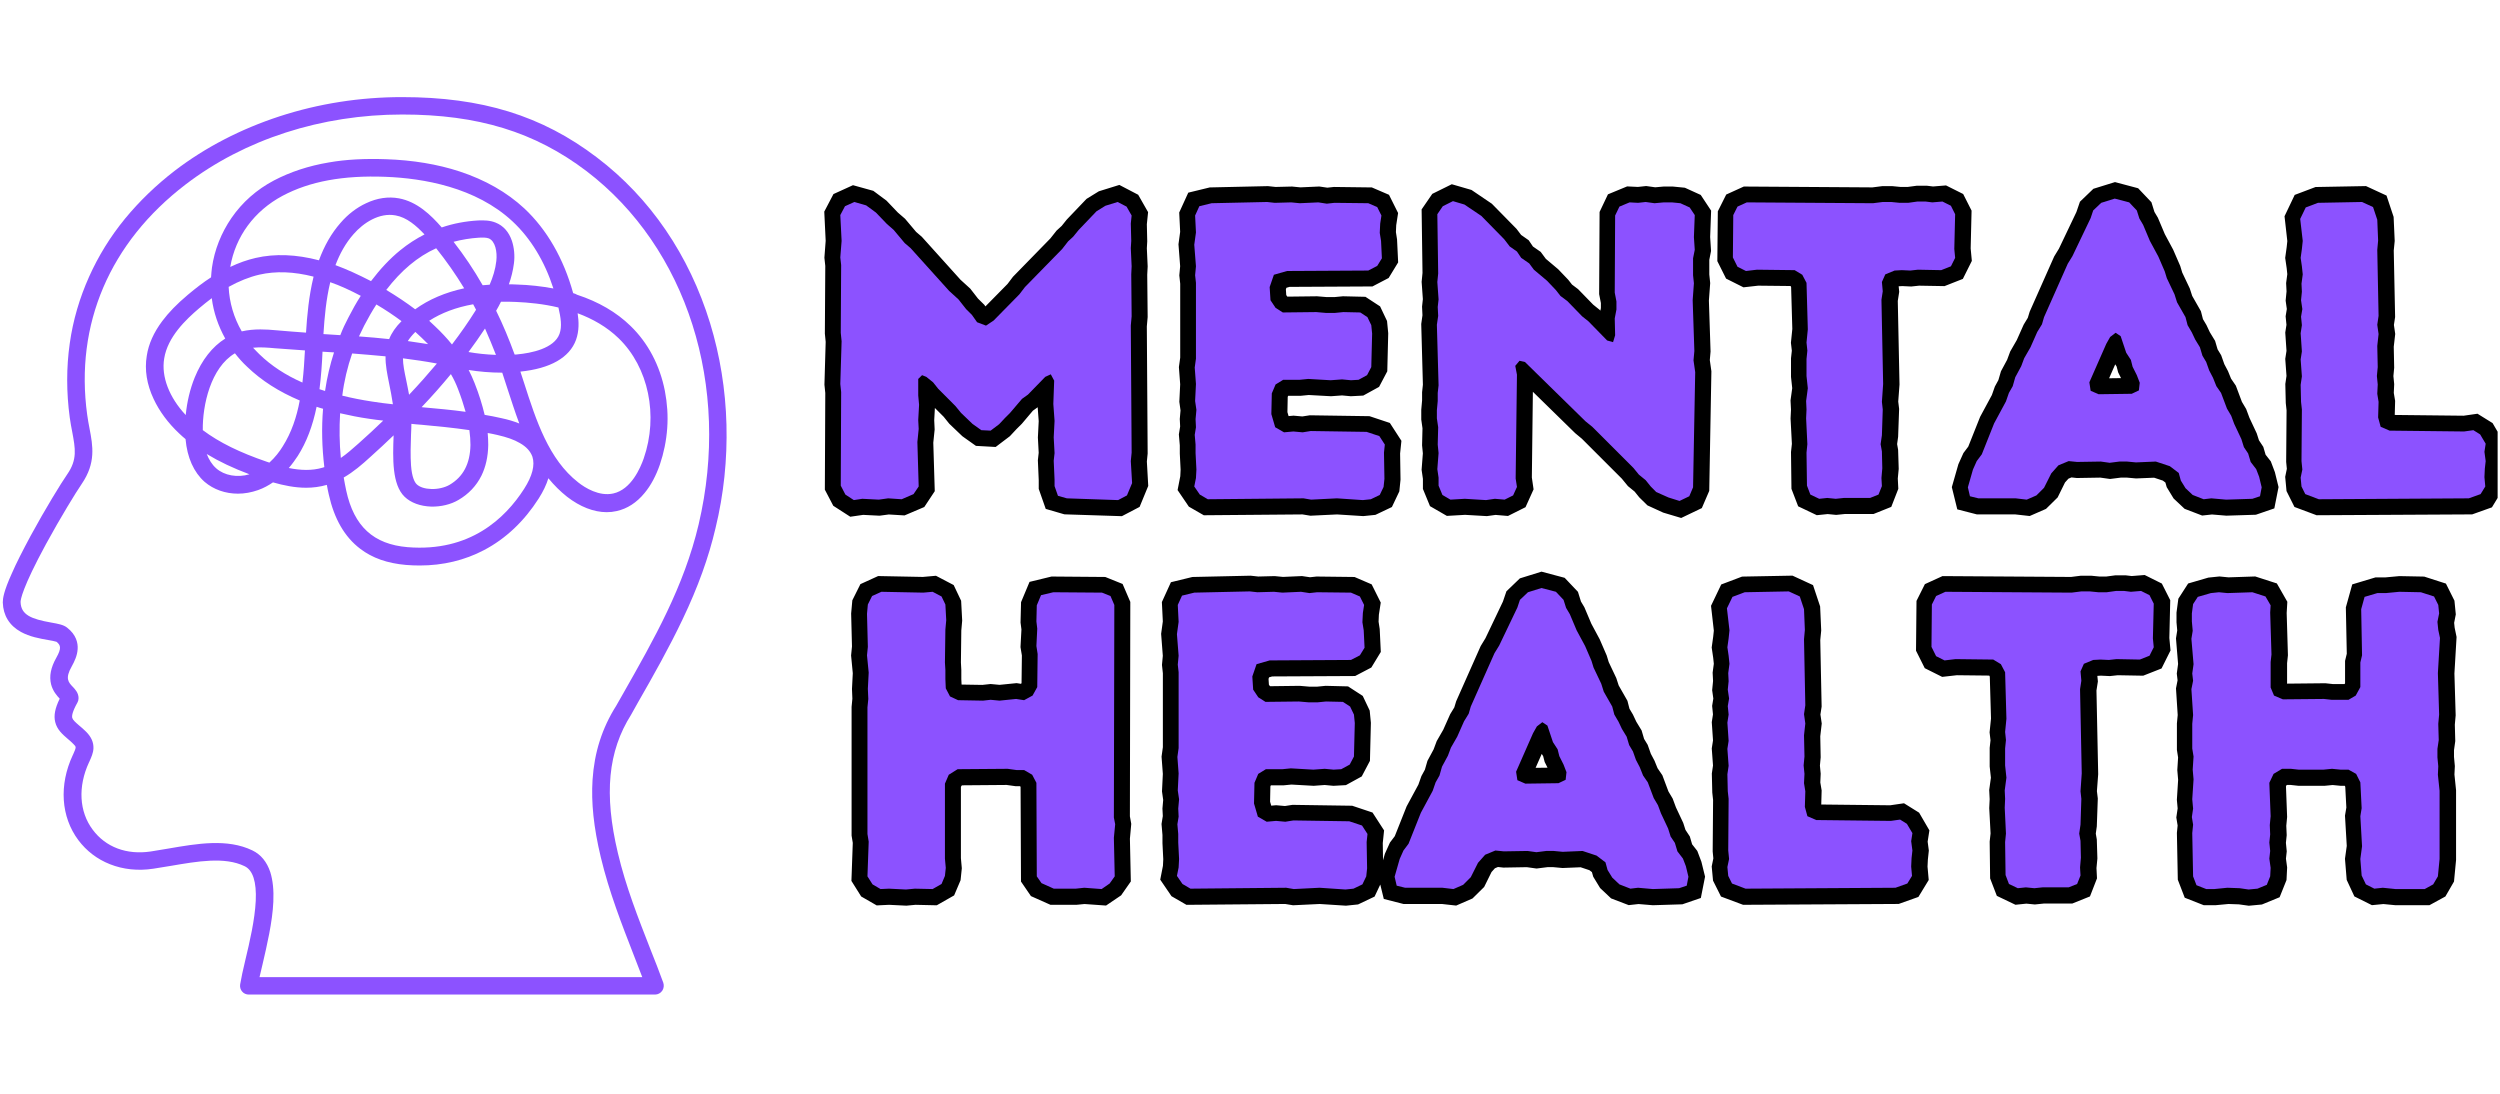 <svg xmlns="http://www.w3.org/2000/svg" xmlns:xlink="http://www.w3.org/1999/xlink" width="800" zoomAndPan="magnify" viewBox="0 0 600 262.5" height="350" preserveAspectRatio="xMidYMid meet" version="1.0"><defs><g/><clipPath id="ac1b6f2018"><path d="M 0.57 23.305 L 175 23.305 L 175 238.895 L 0.57 238.895 Z M 0.57 23.305 " clip-rule="nonzero"/></clipPath><clipPath id="b398298fd6"><path d="M 158 4 L 599.43 4 L 599.43 164 L 158 164 Z M 158 4 " clip-rule="nonzero"/></clipPath><clipPath id="e8ebe97b47"><path d="M 164 98 L 599.43 98 L 599.43 257 L 164 257 Z M 164 98 " clip-rule="nonzero"/></clipPath></defs><g clip-path="url(#ac1b6f2018)"><path fill="#8c52ff" d="M 174.352 101.895 C 174.137 93.535 172.801 85.348 170.434 77.594 C 165.434 61.262 156.039 47.477 143.246 37.781 C 130.059 27.742 115.625 23.305 96.496 23.305 C 86.414 23.305 76.504 24.855 67.109 27.914 C 57.762 30.973 49.273 35.367 41.949 40.969 C 37.465 44.418 33.461 48.293 30.012 52.473 C 26.48 56.781 23.594 61.48 21.395 66.391 C 19.113 71.477 17.516 76.859 16.742 82.418 C 15.922 88.191 15.922 94.137 16.742 100.215 C 16.914 101.465 17.129 102.625 17.344 103.703 C 18.078 107.668 18.594 110.297 16.137 113.828 C 14.672 115.941 10.883 122.102 7.348 128.609 C 5.453 132.141 3.902 135.156 2.824 137.656 C 0.887 141.922 0.672 143.645 0.672 144.551 C 0.672 144.551 0.672 144.594 0.672 144.594 C 0.758 147.695 2.266 150.152 5.023 151.66 C 7.133 152.824 9.547 153.254 11.527 153.598 C 12.262 153.727 13.207 153.898 13.555 154.027 C 14.586 154.848 14.801 155.578 13.512 157.863 C 12.176 160.234 11.785 162.301 12.262 164.242 C 12.691 165.879 13.641 166.953 14.328 167.688 C 13.207 169.973 12.863 171.738 13.25 173.289 C 13.684 175.098 14.977 176.219 16.223 177.297 C 16.699 177.684 17.172 178.113 17.645 178.59 C 18.336 179.277 18.336 179.277 17.559 181.043 L 17.473 181.215 C 14.113 188.414 14.629 196.039 18.809 201.641 C 20.75 204.227 23.332 206.207 26.395 207.414 C 29.539 208.664 33.113 209.051 36.777 208.492 C 38.199 208.273 39.621 208.016 41.043 207.801 C 47.375 206.723 53.926 205.562 58.707 207.887 C 60.691 208.836 61.594 211.637 61.379 216.203 C 61.164 220.727 59.914 226.113 58.879 230.422 C 58.32 232.75 57.891 234.73 57.633 236.281 C 57.543 236.883 57.719 237.531 58.105 237.961 C 58.492 238.438 59.098 238.695 59.699 238.695 L 157.203 238.695 C 157.895 238.695 158.539 238.352 158.93 237.789 C 159.316 237.23 159.402 236.496 159.188 235.852 C 158.238 233.223 157.203 230.594 156.086 227.793 C 153.195 220.383 150.18 212.758 148.285 204.699 C 144.926 190.566 145.914 180.312 151.473 171.523 C 151.473 171.48 151.516 171.48 151.516 171.438 C 152.035 170.488 152.594 169.539 153.109 168.594 C 156.816 162.129 160.609 155.406 163.84 148.602 C 167.504 140.93 170.086 133.777 171.723 126.754 C 173.707 118.613 174.566 110.254 174.352 101.895 Z M 167.676 125.852 C 164.141 140.801 157.031 153.297 149.492 166.566 C 148.977 167.516 148.414 168.418 147.898 169.367 C 144.492 174.754 142.641 180.57 142.211 187.164 C 141.867 192.633 142.469 198.539 144.191 205.734 C 146.176 214.047 149.234 221.848 152.164 229.387 C 152.852 231.152 153.5 232.836 154.145 234.516 L 62.285 234.516 C 62.5 233.566 62.758 232.531 63.016 231.414 C 64.051 226.934 65.387 221.332 65.602 216.418 C 65.73 213.574 65.473 211.25 64.871 209.309 C 64.051 206.852 62.629 205.086 60.562 204.094 C 54.57 201.207 47.332 202.457 40.352 203.664 C 38.887 203.922 37.551 204.141 36.172 204.355 C 30.398 205.215 25.359 203.32 22.258 199.141 C 18.98 194.789 18.68 188.758 21.352 182.984 L 21.438 182.812 C 21.91 181.734 22.387 180.742 22.43 179.578 C 22.473 178.156 21.91 176.863 20.664 175.617 C 20.059 175.012 19.5 174.539 18.98 174.105 C 18.035 173.289 17.473 172.773 17.344 172.297 C 17.215 171.824 17.344 170.832 18.594 168.594 C 18.766 168.289 18.852 167.945 18.852 167.559 C 18.852 166.309 18.078 165.488 17.473 164.844 C 16.398 163.723 15.578 162.82 17.215 159.934 C 17.863 158.77 18.551 157.348 18.637 155.754 C 18.723 154.375 18.336 152.348 16.094 150.625 C 15.234 149.938 13.984 149.719 12.305 149.418 C 7.477 148.559 5.023 147.566 4.938 144.465 C 4.938 143.945 5.324 141.102 11.055 130.547 C 14.543 124.168 18.207 118.18 19.629 116.113 C 23.031 111.113 22.301 107.062 21.48 102.801 C 21.266 101.766 21.094 100.688 20.922 99.523 C 17.949 77.809 26.352 58.203 44.531 44.285 C 58.707 33.43 77.148 27.484 96.539 27.484 C 114.723 27.484 128.336 31.664 140.746 41.055 C 164.875 59.453 175.473 92.715 167.676 125.852 Z M 167.676 125.852 " fill-opacity="1" fill-rule="nonzero"/></g><path fill="#8c52ff" d="M 137.559 70.355 C 135.273 62.082 131.266 55.102 125.836 50.02 C 121.656 46.141 116.445 43.168 110.281 41.141 C 105.027 39.418 99.082 38.426 92.617 38.211 C 87.664 38.039 83.051 38.254 78.914 38.988 C 74.047 39.805 69.652 41.27 65.773 43.297 C 61.594 45.492 58.148 48.551 55.562 52.301 C 53.105 55.879 51.469 59.969 50.867 64.234 C 50.781 65.012 50.695 65.789 50.652 66.562 C 48.84 67.727 46.988 69.148 45.094 70.742 C 42.422 72.984 40.48 75.008 38.93 77.074 C 36.906 79.789 35.656 82.547 35.227 85.391 C 34.664 88.754 35.227 92.242 36.863 95.734 C 38.242 98.707 40.395 101.594 43.023 104.047 C 43.5 104.523 44.016 104.953 44.531 105.383 C 44.922 109.82 46.516 113.355 49.102 115.641 C 51.254 117.492 54.098 118.48 57.113 118.48 C 58.707 118.48 60.344 118.18 61.941 117.621 C 63.273 117.148 64.438 116.5 65.516 115.77 C 68.059 116.5 70.773 117.059 73.488 117.059 C 75.125 117.059 76.805 116.844 78.441 116.371 C 78.57 117.148 78.742 117.922 78.914 118.699 C 80.207 124.516 82.707 128.867 86.457 131.711 C 89.387 133.949 93.004 135.199 97.441 135.586 C 98.562 135.676 99.641 135.719 100.719 135.719 C 106.32 135.719 111.531 134.469 116.188 132.012 C 121.355 129.297 125.793 125.117 129.285 119.645 C 130.359 117.965 131.137 116.328 131.609 114.777 C 132.988 116.457 134.453 117.922 136.09 119.215 C 139.195 121.629 142.512 122.922 145.613 122.922 C 146.434 122.922 147.207 122.836 147.984 122.66 C 150.527 122.102 152.809 120.637 154.707 118.309 C 156.215 116.5 157.461 114.129 158.367 111.504 C 159.316 108.703 159.918 105.773 160.133 102.754 C 160.352 99.738 160.133 96.766 159.574 93.836 C 158.367 87.676 155.523 82.289 151.344 78.238 C 147.941 74.922 143.633 72.422 138.504 70.742 C 138.246 70.57 137.902 70.441 137.559 70.355 Z M 134.281 80.137 C 132.988 83.668 127.43 84.746 124.199 85.047 C 123.984 85.09 123.727 85.09 123.512 85.09 C 122.176 81.43 120.711 77.895 119.074 74.578 C 119.461 73.887 119.891 73.156 120.234 72.422 C 121.398 72.379 122.562 72.422 123.812 72.465 C 126.871 72.594 130.449 72.941 134.023 73.801 C 134.582 76.215 134.93 78.324 134.281 80.137 Z M 86.586 71 C 85.551 72.594 84.559 74.363 83.613 76.215 C 82.879 77.594 82.234 78.973 81.672 80.438 C 80.555 80.352 79.434 80.309 78.312 80.223 C 78.098 80.223 77.84 80.18 77.625 80.18 C 77.883 76.086 78.27 71.82 79.262 67.727 C 81.629 68.543 84.043 69.664 86.586 71 Z M 80.512 63.633 C 81.543 60.918 82.922 58.375 84.863 56.18 C 87.188 53.508 91.023 50.965 94.945 51.699 C 97.617 52.172 99.898 54.152 101.883 56.266 C 99.855 57.301 97.918 58.547 96.062 60.059 C 93.566 62.082 91.238 64.582 89.043 67.469 C 86.023 65.918 83.223 64.625 80.512 63.633 Z M 84.516 84.832 C 87.188 85.047 89.859 85.262 92.531 85.52 C 92.488 87.633 92.918 89.699 93.395 92.07 C 93.695 93.578 94.039 95.215 94.297 97.023 C 92.617 96.852 90.98 96.637 89.344 96.379 C 86.801 95.992 84.387 95.516 82.148 94.957 C 82.578 91.469 83.398 88.062 84.516 84.832 Z M 93.395 81.383 C 90.98 81.125 88.566 80.91 86.152 80.738 C 86.543 79.875 86.973 79.016 87.402 78.152 C 88.352 76.344 89.301 74.664 90.332 73.07 C 92.531 74.363 94.512 75.699 96.367 77.074 C 94.988 78.453 93.996 79.875 93.395 81.383 Z M 92.703 69.578 C 96.281 64.926 100.199 61.609 104.68 59.582 C 107.094 62.598 109.336 65.789 111.402 69.191 C 106.836 70.184 102.914 71.863 99.641 74.23 C 97.527 72.637 95.203 71.086 92.703 69.578 Z M 108.473 82.676 C 107.266 81.168 105.887 79.703 104.379 78.281 C 103.949 77.852 103.477 77.422 103 76.988 C 105.93 75.094 109.465 73.758 113.559 73.027 C 113.773 73.457 114.031 73.887 114.246 74.32 C 114.203 74.363 114.203 74.406 114.16 74.492 C 112.438 77.25 110.543 79.961 108.473 82.676 Z M 111.746 98.836 C 108.301 98.359 104.898 98.059 101.535 97.758 C 101.406 97.758 101.32 97.715 101.191 97.715 C 103.734 95.043 106.059 92.414 108.215 89.785 C 108.902 90.949 109.465 92.156 109.938 93.406 C 110.672 95.301 111.273 97.156 111.746 98.836 Z M 116.402 78.844 C 117.305 80.91 118.211 83.023 119.031 85.176 C 116.66 85.09 114.375 84.832 112.438 84.488 C 113.816 82.633 115.152 80.738 116.402 78.844 Z M 117.52 68.328 C 116.961 68.371 116.402 68.414 115.84 68.457 C 113.73 64.754 111.402 61.305 108.859 58.031 C 110.801 57.516 112.867 57.172 114.98 57.039 C 115.969 56.996 116.703 56.996 117.305 57.215 C 118.855 57.859 119.375 60.402 119.117 62.641 C 118.898 64.625 118.297 66.52 117.52 68.328 Z M 102.742 82.59 C 101.105 82.332 99.469 82.074 97.875 81.859 C 98.305 81.168 98.906 80.438 99.684 79.66 C 100.762 80.652 101.793 81.602 102.742 82.59 Z M 104.855 87.246 C 102.785 89.699 100.59 92.199 98.176 94.742 C 97.961 93.492 97.703 92.328 97.484 91.207 C 97.055 89.184 96.711 87.504 96.711 85.996 C 99.383 86.34 102.098 86.727 104.855 87.246 Z M 98.648 104.266 C 98.691 103.359 98.734 102.496 98.734 101.723 C 99.512 101.809 100.328 101.895 101.105 101.938 C 104.898 102.281 108.816 102.668 112.652 103.23 C 112.824 104.48 112.91 105.688 112.91 106.805 C 112.824 111.285 111.188 114.434 107.871 116.371 C 106.75 117.016 105.113 117.406 103.562 117.363 C 102.012 117.32 100.719 116.93 99.984 116.199 C 99.512 115.727 98.863 114.562 98.648 111.719 C 98.477 109.434 98.562 106.676 98.648 104.266 Z M 112.48 88.797 C 114.895 89.184 117.652 89.441 120.539 89.441 C 120.969 90.691 121.398 92.027 121.785 93.277 C 122.691 96.035 123.598 98.879 124.629 101.637 C 123.34 101.117 121.918 100.688 120.277 100.344 C 118.941 100.043 117.652 99.781 116.316 99.566 C 115.754 97.199 114.98 94.656 113.902 91.941 C 113.473 90.82 112.996 89.828 112.48 88.797 Z M 67.801 47 C 74.348 43.512 82.406 42.047 92.488 42.434 C 101.578 42.777 114.203 44.934 122.992 53.121 C 127.344 57.172 130.707 62.684 132.816 69.234 C 130.059 68.719 127.086 68.371 123.984 68.285 C 123.34 68.242 122.734 68.242 122.133 68.242 C 122.691 66.648 123.121 64.969 123.34 63.246 C 123.598 61.348 123.383 59.41 122.863 57.816 C 122.133 55.66 120.797 54.152 118.941 53.422 C 117.566 52.863 116.145 52.863 114.809 52.906 C 111.746 53.078 108.773 53.637 106.016 54.586 C 103.391 51.57 100.113 48.422 95.762 47.605 C 93.219 47.129 90.508 47.52 87.879 48.77 C 85.637 49.801 83.484 51.441 81.715 53.508 C 79.52 56.008 77.84 58.98 76.547 62.469 C 71.117 61.047 65.988 60.832 61.336 61.91 C 59.312 62.383 57.328 63.074 55.262 64.062 C 56.512 56.738 61.035 50.621 67.801 47 Z M 62.242 65.918 C 66.207 65.012 70.516 65.184 75.254 66.391 C 75.254 66.477 75.211 66.52 75.211 66.605 C 74.133 71.043 73.703 75.699 73.445 79.832 C 71.117 79.66 68.746 79.488 66.379 79.273 C 65.086 79.145 63.793 79.059 62.5 79.059 C 60.992 79.059 59.527 79.188 58.02 79.531 C 56.121 76.258 55.047 72.594 54.875 68.848 C 57.371 67.469 59.828 66.477 62.242 65.918 Z M 73.184 84.098 C 73.055 86.684 72.883 89.27 72.582 91.812 C 68.488 90.004 65.086 87.762 62.285 85.047 C 61.723 84.531 61.25 83.969 60.734 83.453 C 62.414 83.281 64.18 83.41 65.988 83.582 C 68.402 83.754 70.816 83.926 73.184 84.098 Z M 46.73 90.605 C 45.609 93.363 44.879 96.465 44.574 99.609 C 40.613 95.387 38.672 90.391 39.406 86.039 C 40.223 80.867 44.617 76.688 47.809 73.973 C 48.84 73.113 49.832 72.293 50.824 71.562 C 51.254 74.965 52.375 78.238 54.055 81.254 C 50.953 83.195 48.453 86.383 46.73 90.605 Z M 51.898 112.406 C 50.824 111.461 50.133 110.254 49.617 108.961 C 52.59 110.77 55.949 112.363 59.871 113.828 C 56.984 114.691 53.84 114.129 51.898 112.406 Z M 64.652 111.027 C 64.438 110.941 64.223 110.898 64.008 110.812 C 57.586 108.617 52.633 106.203 48.668 103.23 C 48.582 97.242 50.566 88.234 56.383 84.789 C 57.285 85.953 58.234 87.027 59.355 88.062 C 62.758 91.336 66.938 94.008 71.938 96.121 C 71.203 100.086 69.953 103.832 67.844 107.152 C 67.109 108.355 66.031 109.777 64.652 111.027 Z M 77.449 112.234 C 74.867 113.012 72.066 112.883 69.309 112.32 C 70.168 111.328 70.859 110.34 71.461 109.434 C 73.574 106.117 75.039 102.238 75.984 97.629 C 76.504 97.801 77.02 97.973 77.535 98.102 C 77.148 102.711 77.277 107.41 77.84 112.105 C 77.711 112.148 77.578 112.191 77.449 112.234 Z M 78.012 93.836 C 77.578 93.707 77.105 93.535 76.676 93.406 C 77.062 90.391 77.277 87.375 77.406 84.402 C 77.625 84.402 77.84 84.445 78.055 84.445 C 78.742 84.488 79.477 84.531 80.164 84.574 C 79.219 87.504 78.484 90.605 78.012 93.836 Z M 81.629 99.18 C 83.871 99.695 86.199 100.172 88.652 100.516 C 89.73 100.688 90.852 100.816 91.973 100.945 C 90.117 102.754 88.137 104.566 86.066 106.418 C 84.645 107.668 83.266 108.918 81.801 109.906 C 81.457 106.332 81.414 102.711 81.629 99.18 Z M 125.793 117.32 C 121.27 124.387 112.781 132.527 97.832 131.32 C 89.645 130.633 84.949 126.324 83.094 117.75 C 82.879 116.715 82.664 115.641 82.492 114.605 C 84.82 113.27 86.887 111.504 88.953 109.605 C 90.895 107.883 92.703 106.16 94.469 104.48 C 94.254 110.082 94.082 116.285 97.098 119.215 C 98.605 120.68 100.891 121.5 103.52 121.586 C 105.844 121.629 108.215 121.066 110.023 119.992 C 112.48 118.57 114.332 116.586 115.539 114.172 C 116.574 112.062 117.133 109.605 117.176 106.805 C 117.176 105.859 117.133 104.91 117.047 103.918 C 117.824 104.047 118.598 104.219 119.375 104.395 C 121.613 104.91 123.383 105.512 124.762 106.332 C 126.355 107.238 127.301 108.312 127.777 109.605 C 128.422 111.633 127.777 114.219 125.793 117.32 Z M 148.5 81.211 C 155.652 88.148 158.066 99.738 154.488 110.039 C 153.715 112.234 151.516 117.492 147.164 118.438 C 143.805 119.172 140.445 117.105 138.762 115.77 C 131.695 110.254 128.68 100.945 125.793 91.941 C 125.492 91.035 125.191 90.09 124.891 89.184 C 132.086 88.449 136.695 85.824 138.246 81.559 C 139.023 79.402 138.934 77.164 138.633 75.18 C 142.211 76.516 145.613 78.41 148.5 81.211 Z M 148.5 81.211 " fill-opacity="1" fill-rule="nonzero"/><g clip-path="url(#b398298fd6)"><path stroke-linecap="butt" transform="matrix(0.806, 0, 0, 0.806, 194.36, 37.532)" fill="none" stroke-linejoin="miter" d="M 13.119 102.368 L 10.593 100.739 L 9.206 98.087 L 9.332 70.223 L 9.085 67.819 L 9.454 55.072 L 9.206 52.546 L 9.332 32.377 L 9.085 30.098 L 9.454 25.201 L 9.085 17.502 L 10.472 14.855 L 13.24 13.594 L 16.784 14.578 L 19.679 16.731 L 22.942 20.149 L 24.973 21.904 L 28.27 25.817 L 30.025 27.325 L 41.511 40.076 L 44.28 42.597 L 46.529 45.492 L 48.313 47.247 L 49.826 49.404 L 52.473 50.423 L 54.752 48.91 L 62.451 41.089 L 64.08 38.937 L 75.169 27.572 L 76.953 25.322 L 78.461 23.941 L 80.095 21.904 L 85.389 16.363 L 88.036 14.734 L 91.702 13.594 L 94.349 14.976 L 95.861 17.628 L 95.614 20.028 L 95.735 25.201 L 95.614 27.325 L 95.861 32.745 L 95.735 35.145 L 95.861 47.649 L 95.614 50.423 L 95.861 88.264 L 95.614 90.761 L 95.983 97.321 L 94.475 100.981 L 91.828 102.368 L 76.55 101.878 L 73.903 101.108 L 72.89 98.213 L 72.89 96.332 L 72.643 90.635 L 72.89 88.39 L 72.643 83.707 L 72.89 78.781 L 72.516 73.734 L 72.764 66.805 L 71.78 64.924 L 70.117 65.666 L 64.943 70.96 L 63.188 72.221 L 59.649 76.41 L 58.136 77.918 L 56.381 79.799 L 53.86 81.709 L 51.087 81.554 L 48.439 79.673 L 45.021 76.41 L 43.387 74.378 L 38.214 69.205 L 36.706 67.329 L 34.675 65.666 L 33.409 65.171 L 32.304 66.311 L 32.304 71.237 L 32.546 74.01 L 32.304 78.533 L 32.425 81.186 L 32.023 85.093 L 32.425 98.334 L 30.917 100.613 L 27.373 102.121 L 23.339 101.878 L 20.571 102.247 L 15.645 102 Z M 114.523 98.334 L 115.017 95.808 L 115.139 93.287 L 114.896 88.39 L 114.896 85.864 L 114.649 82.97 L 115.017 80.691 L 114.896 78.291 L 115.139 75.518 L 114.77 72.871 L 115.017 67.819 L 114.649 62.893 L 115.017 60.245 L 115.017 37.671 L 114.77 35.393 L 115.017 32.745 L 114.523 26.312 L 115.017 22.675 L 114.77 17.628 L 116.036 14.855 L 119.696 13.963 L 136.205 13.594 L 138.484 13.837 L 143.41 13.715 L 145.936 13.963 L 151.477 13.715 L 154.003 14.084 L 156.282 13.837 L 166.352 13.963 L 168.999 15.102 L 170.26 17.628 L 169.891 20.028 L 169.77 22.801 L 170.139 25.201 L 170.386 30.345 L 168.999 32.624 L 166.352 34.006 L 142.144 34.132 L 138.236 35.271 L 136.971 38.937 L 137.218 42.845 L 138.726 45.123 L 140.884 46.51 L 150.861 46.389 L 153.756 46.631 L 156.403 46.631 L 158.929 46.389 L 163.981 46.51 L 166.105 47.897 L 167.244 50.297 L 167.491 52.823 L 167.244 62.771 L 165.979 65.171 L 163.458 66.558 L 161.179 66.679 L 158.527 66.432 L 155.143 66.679 L 148.457 66.311 L 145.936 66.558 L 141.005 66.558 L 138.726 67.945 L 137.587 70.592 L 137.465 76.778 L 138.605 80.691 L 141.252 82.199 L 144.025 81.952 L 146.799 82.199 L 149.198 81.83 L 165.858 82.078 L 169.644 83.338 L 171.278 85.864 L 171.031 88.264 L 171.152 96.056 L 170.91 98.46 L 169.77 100.86 L 167.118 102.121 L 164.718 102.368 L 157.019 101.878 L 149.32 102.247 L 147.075 101.878 L 118.557 102.121 L 116.157 100.739 Z M 252.139 99.968 L 250.476 98.334 L 248.968 96.458 L 246.966 94.824 L 245.303 92.793 L 233.076 80.57 L 231.073 78.907 L 213.032 61.259 L 211.398 60.89 L 210.138 62.398 L 210.627 65.05 L 210.259 95.934 L 210.627 98.46 L 209.488 100.981 L 206.962 102.247 L 204.068 102 L 201.42 102.368 L 195.108 102 L 190.827 102.247 L 188.427 100.86 L 187.287 98.087 L 187.287 95.687 L 186.919 93.161 L 187.287 88.39 L 187.04 85.864 L 187.166 80.691 L 186.793 78.044 L 186.793 75.639 L 187.04 72.871 L 187.04 70.466 L 187.287 68.187 L 186.793 50.175 L 187.166 47.528 L 187.04 44.876 L 187.287 42.597 L 186.919 37.424 L 187.166 34.903 L 186.919 17.226 L 188.548 14.855 L 191.598 13.347 L 194.987 14.331 L 200.034 17.749 L 206.841 24.678 L 208.475 26.835 L 210.627 28.343 L 211.893 30.219 L 214.293 31.882 L 215.68 33.764 L 219.587 37.056 L 222.239 39.829 L 223.621 41.584 L 225.624 43.092 L 230.06 47.649 L 231.936 49.157 L 237.512 54.825 L 239.267 55.319 L 239.883 53.317 L 239.761 48.265 L 240.28 45.618 L 240.28 43.213 L 239.761 40.566 L 239.883 17.628 L 241.143 14.976 L 244.193 13.715 L 246.719 13.837 L 248.968 13.594 L 251.616 13.963 L 254.384 13.715 L 256.789 13.715 L 259.315 13.963 L 262.083 15.223 L 263.591 17.502 L 263.349 24.062 L 263.591 27.849 L 263.102 30.345 L 263.102 35.393 L 263.349 37.797 L 262.975 42.845 L 263.47 57.967 L 263.223 60.769 L 263.717 64.279 L 263.102 98.582 L 261.962 101.229 L 259.068 102.615 L 255.771 101.631 Z M 297.011 98.087 L 296.89 88.264 L 297.166 85.743 L 296.764 78.044 L 296.89 75.397 L 296.764 72.871 L 297.287 69.084 L 296.89 65.419 L 296.89 60.367 L 297.166 57.841 L 296.89 55.47 L 297.287 51.562 L 296.89 37.671 L 295.624 35.271 L 293.38 33.885 L 282.141 33.764 L 278.873 34.132 L 276.352 32.867 L 274.966 30.098 L 275.087 17.502 L 276.352 14.976 L 279.121 13.715 L 316.691 13.963 L 319.614 13.594 L 322.14 13.594 L 324.632 13.837 L 327.158 13.837 L 329.932 13.468 L 332.332 13.468 L 334.363 13.715 L 337.384 13.468 L 339.91 14.734 L 341.17 17.226 L 340.923 27.572 L 341.17 30.219 L 339.91 32.745 L 337.015 33.885 L 330.087 33.764 L 327.808 34.006 L 325.282 33.885 L 323.124 34.006 L 320.356 35.145 L 319.338 37.424 L 319.614 40.197 L 319.217 42.723 L 319.735 67.819 L 319.338 73.118 L 319.614 75.397 L 319.338 83.091 L 318.969 85.743 L 319.338 87.867 L 319.493 92.914 L 319.217 95.808 L 319.338 98.213 L 318.354 100.739 L 315.828 101.752 L 308.007 101.752 L 305.602 102 L 303.076 101.752 L 300.676 102 L 298.029 100.739 Z M 344.942 98.582 L 346.455 93.287 L 347.594 90.761 L 349.102 88.759 L 352.768 79.552 L 356.307 72.992 L 357.199 70.466 L 358.309 68.434 L 359.08 65.787 L 360.835 62.524 L 361.727 60.119 L 363.604 56.856 L 365.64 52.299 L 367.022 50.02 L 367.671 47.897 L 374.721 32.008 L 376.108 29.73 L 381.528 18.365 L 382.299 16.115 L 384.67 13.837 L 388.733 12.576 L 393.014 13.715 L 395.293 16.115 L 396.03 18.486 L 397.169 20.397 L 399.2 25.201 L 401.697 29.851 L 403.608 34.253 L 404.223 36.285 L 406.502 41.089 L 407.268 43.46 L 409.794 47.897 L 410.41 50.297 L 411.675 52.425 L 412.689 54.578 L 414.075 56.856 L 414.817 59.382 L 415.956 61.259 L 416.849 63.785 L 417.988 65.942 L 419.001 68.434 L 420.388 70.466 L 422.143 75.149 L 423.408 77.273 L 424.301 79.673 L 426.424 84.201 L 427.195 86.601 L 428.456 88.511 L 429.197 91.037 L 430.86 93.161 L 431.719 95.44 L 432.489 98.582 L 431.966 101.229 L 429.721 102 L 421.896 102.247 L 417.464 101.878 L 415.215 102.121 L 411.923 100.86 L 409.794 98.858 L 408.408 96.579 L 407.763 94.3 L 405.115 92.298 L 400.956 90.916 L 395.016 91.159 L 392.364 90.916 L 390.119 90.916 L 387.191 91.285 L 384.544 90.916 L 377.494 91.037 L 374.968 90.761 L 371.953 92.022 L 369.795 94.426 L 367.671 98.737 L 365.393 100.981 L 362.498 102.247 L 359.201 101.878 L 348.118 101.878 L 345.592 101.229 Z M 383.928 70.839 L 393.751 70.713 L 395.908 69.7 L 396.156 67.45 L 395.293 65.171 L 394.027 62.645 L 393.504 60.643 L 392.122 58.49 L 390.488 53.559 L 388.98 52.546 L 387.346 53.807 L 386.207 55.838 L 381.16 67.329 L 381.528 69.85 Z M 444.334 98.334 L 444.087 95.687 L 444.581 93.287 L 444.334 90.761 L 444.455 75.397 L 444.208 73.118 L 444.087 68.066 L 444.455 65.54 L 444.087 60.493 L 444.455 58.117 L 444.087 52.667 L 444.455 50.297 L 444.208 47.771 L 444.581 45.492 L 444.208 42.845 L 444.455 40.319 L 444.334 37.919 L 444.703 35.145 L 444.455 32.745 L 444.087 30.219 L 444.455 27.572 L 444.703 25.201 L 443.966 18.641 L 445.595 15.223 L 449.26 13.837 L 462.38 13.594 L 465.643 15.102 L 466.903 18.889 L 467.18 25.046 L 466.903 27.849 L 467.306 47.528 L 466.903 50.175 L 467.306 52.944 L 466.903 56.459 L 467.029 62.771 L 466.782 65.419 L 467.029 67.945 L 466.903 70.713 L 467.306 73.118 L 467.18 77.797 L 467.921 80.57 L 470.569 81.709 L 492.769 81.952 L 495.543 81.554 L 497.574 82.815 L 499.208 85.617 L 498.84 87.988 L 499.208 90.761 L 498.961 93.04 L 498.84 95.566 L 499.082 98.334 L 497.7 100.613 L 494.156 101.878 L 449.507 102.121 L 445.473 100.613 Z M 444.334 98.334 " stroke="#000000" stroke-width="9.46" stroke-opacity="1" stroke-miterlimit="4"/></g><g clip-path="url(#e8ebe97b47)"><path stroke-linecap="butt" transform="matrix(0.806, 0, 0, 0.806, 194.36, 37.532)" fill="none" stroke-linejoin="miter" d="M 17.163 214.458 L 17.531 204.111 L 17.163 201.867 L 17.163 164.141 L 17.405 161.615 L 17.284 158.6 L 17.531 153.795 L 17.036 148.622 L 17.284 146.096 L 17.036 136.273 L 17.284 133.504 L 18.544 130.978 L 21.318 129.713 L 33.822 129.96 L 36.59 129.713 L 39.237 131.1 L 40.377 133.504 L 40.624 138.154 L 40.377 140.922 L 40.255 150.779 L 40.377 153.058 L 40.377 155.705 L 40.503 158.478 L 41.763 160.878 L 44.168 161.989 L 51.586 162.11 L 53.865 161.863 L 56.512 162.11 L 61.443 161.615 L 63.843 161.989 L 66.34 160.602 L 67.755 158.076 L 67.877 148.253 L 67.479 145.853 L 67.755 140.68 L 67.479 138.552 L 67.6 133.747 L 68.861 130.731 L 72.526 129.839 L 87.033 129.96 L 89.554 130.978 L 90.693 133.626 L 90.572 196.936 L 90.94 198.967 L 90.572 203.006 L 90.819 214.458 L 89.311 216.615 L 86.906 218.244 L 81.733 217.876 L 79.207 218.123 L 72.652 218.123 L 68.987 216.489 L 67.6 214.458 L 67.479 186.589 L 66.214 184.189 L 63.843 182.803 L 61.564 182.803 L 58.917 182.434 L 44.013 182.556 L 41.366 184.189 L 40.255 186.837 L 40.255 209.163 L 40.503 211.932 L 40.255 214.337 L 39.237 216.737 L 36.59 218.244 L 31.296 218.123 L 28.648 218.371 L 23.596 218.123 L 21.07 218.244 L 18.67 216.863 Z M 109.359 214.337 L 109.854 211.811 L 109.975 209.285 L 109.733 204.388 L 109.733 201.867 L 109.485 198.967 L 109.854 196.689 L 109.733 194.289 L 109.975 191.515 L 109.607 188.868 L 109.854 183.821 L 109.485 178.89 L 109.854 176.243 L 109.854 153.674 L 109.607 151.395 L 109.854 148.748 L 109.359 142.309 L 109.854 138.678 L 109.607 133.626 L 110.872 130.852 L 114.533 129.96 L 131.041 129.592 L 133.32 129.839 L 138.246 129.713 L 140.772 129.96 L 146.314 129.713 L 148.84 130.086 L 151.118 129.839 L 161.189 129.96 L 163.836 131.1 L 165.096 133.626 L 164.728 136.026 L 164.607 138.799 L 164.975 141.199 L 165.222 146.343 L 163.836 148.622 L 161.189 150.008 L 136.981 150.13 L 133.073 151.269 L 131.807 154.934 L 132.055 158.847 L 133.562 161.126 L 135.72 162.512 L 145.698 162.386 L 148.592 162.634 L 151.24 162.634 L 153.766 162.386 L 158.813 162.512 L 160.941 163.894 L 162.081 166.299 L 162.328 168.825 L 162.081 178.769 L 160.815 181.169 L 158.289 182.556 L 156.01 182.682 L 153.363 182.434 L 149.979 182.682 L 143.293 182.308 L 140.772 182.556 L 135.841 182.556 L 133.562 183.942 L 132.423 186.589 L 132.302 192.781 L 133.441 196.689 L 136.088 198.201 L 138.862 197.954 L 141.63 198.201 L 144.035 197.828 L 160.694 198.075 L 164.481 199.341 L 166.115 201.867 L 165.867 204.267 L 165.988 212.058 L 165.741 214.458 L 164.607 216.863 L 161.955 218.123 L 159.555 218.371 L 151.855 217.876 L 144.156 218.244 L 141.911 217.876 L 113.393 218.123 L 110.993 216.737 Z M 174.177 214.584 L 175.685 209.285 L 176.825 206.759 L 178.337 204.761 L 181.998 195.549 L 185.542 188.994 L 186.434 186.468 L 187.544 184.437 L 188.31 181.785 L 190.066 178.522 L 190.962 176.122 L 192.839 172.859 L 194.87 168.301 L 196.257 166.023 L 196.902 163.894 L 203.956 148.006 L 205.343 145.727 L 210.763 134.363 L 211.529 132.118 L 213.9 129.839 L 217.968 128.574 L 222.249 129.713 L 224.528 132.118 L 225.265 134.489 L 226.404 136.399 L 228.436 141.199 L 230.933 145.853 L 232.838 150.256 L 233.454 152.287 L 235.732 157.092 L 236.503 159.463 L 239.029 163.894 L 239.645 166.299 L 240.906 168.422 L 241.924 170.58 L 243.31 172.859 L 244.047 175.38 L 245.187 177.261 L 246.079 179.787 L 247.218 181.94 L 248.236 184.437 L 249.623 186.468 L 251.378 191.147 L 252.639 193.27 L 253.531 195.675 L 255.659 200.204 L 256.43 202.604 L 257.691 204.514 L 258.428 207.04 L 260.091 209.163 L 260.954 211.442 L 261.725 214.584 L 261.201 217.231 L 258.951 218.002 L 251.131 218.244 L 246.695 217.876 L 244.45 218.123 L 241.153 216.863 L 239.029 214.86 L 237.643 212.582 L 236.998 210.303 L 234.351 208.3 L 230.191 206.914 L 224.247 207.161 L 221.599 206.914 L 219.355 206.914 L 216.426 207.282 L 213.779 206.914 L 206.729 207.04 L 204.203 206.759 L 201.183 208.024 L 199.03 210.424 L 196.902 214.734 L 194.623 216.984 L 191.729 218.244 L 188.436 217.876 L 177.348 217.876 L 174.827 217.231 Z M 213.163 186.837 L 222.986 186.715 L 225.144 185.697 L 225.386 183.448 L 224.528 181.169 L 223.262 178.648 L 222.739 176.645 L 221.352 174.488 L 219.723 169.562 L 218.215 168.544 L 216.581 169.809 L 215.442 171.841 L 210.39 183.326 L 210.763 185.852 Z M 273.569 214.337 L 273.322 211.689 L 273.812 209.285 L 273.569 206.759 L 273.69 191.394 L 273.443 189.115 L 273.322 184.063 L 273.69 181.542 L 273.322 176.49 L 273.69 174.119 L 273.322 168.67 L 273.69 166.299 L 273.443 163.773 L 273.812 161.494 L 273.443 158.847 L 273.69 156.321 L 273.569 153.921 L 273.938 151.148 L 273.69 148.748 L 273.322 146.222 L 273.69 143.575 L 273.938 141.199 L 273.196 134.644 L 274.83 131.226 L 278.495 129.839 L 291.61 129.592 L 294.878 131.1 L 296.138 134.886 L 296.415 141.049 L 296.138 143.851 L 296.541 163.526 L 296.138 166.173 L 296.541 168.946 L 296.138 172.456 L 296.26 178.769 L 296.017 181.416 L 296.26 183.942 L 296.138 186.715 L 296.541 189.115 L 296.415 193.794 L 297.157 196.567 L 299.804 197.707 L 322.005 197.954 L 324.778 197.552 L 326.809 198.817 L 328.438 201.619 L 328.07 203.99 L 328.438 206.759 L 328.196 209.037 L 328.07 211.563 L 328.317 214.337 L 326.93 216.615 L 323.391 217.876 L 278.742 218.123 L 274.709 216.615 Z M 356.171 214.089 L 356.05 204.267 L 356.326 201.741 L 355.924 194.041 L 356.05 191.394 L 355.924 188.868 L 356.447 185.082 L 356.05 181.416 L 356.05 176.369 L 356.326 173.843 L 356.05 171.472 L 356.447 167.559 L 356.05 153.674 L 354.784 151.269 L 352.54 149.887 L 341.301 149.761 L 338.033 150.13 L 335.512 148.869 L 334.125 146.096 L 334.247 133.504 L 335.512 130.978 L 338.281 129.713 L 375.851 129.96 L 378.774 129.592 L 381.3 129.592 L 383.792 129.839 L 386.318 129.839 L 389.092 129.471 L 391.492 129.471 L 393.523 129.713 L 396.544 129.471 L 399.07 130.731 L 400.33 133.223 L 400.083 143.575 L 400.33 146.222 L 399.07 148.748 L 396.175 149.887 L 389.247 149.761 L 386.968 150.008 L 384.442 149.887 L 382.284 150.008 L 379.516 151.148 L 378.498 153.426 L 378.774 156.2 L 378.377 158.721 L 378.895 183.821 L 378.498 189.115 L 378.774 191.394 L 378.498 199.093 L 378.129 201.741 L 378.498 203.864 L 378.653 208.916 L 378.377 211.811 L 378.498 214.211 L 377.514 216.737 L 374.988 217.755 L 367.167 217.755 L 364.762 218.002 L 362.236 217.755 L 359.836 218.002 L 357.189 216.737 Z M 412.049 214.458 L 411.801 201.619 L 412.049 199.093 L 411.68 196.815 L 412.049 194.289 L 411.801 191.515 L 412.175 185.576 L 411.927 182.682 L 412.175 178.769 L 411.801 176.369 L 411.801 169.067 L 412.049 166.42 L 411.554 158.721 L 412.049 156.2 L 411.801 154.042 L 412.175 151.269 L 411.554 143.696 L 411.927 141.325 L 411.68 138.552 L 411.68 136.152 L 412.049 133.378 L 413.435 131.226 L 417.348 130.086 L 419.748 129.839 L 422.274 130.086 L 429.726 129.839 L 433.634 131.1 L 435.146 133.747 L 435.02 135.904 L 435.389 148.374 L 435.146 150.653 L 435.146 158.197 L 436.16 160.602 L 438.807 161.741 L 451.035 161.615 L 453.313 161.863 L 458.36 161.863 L 460.489 160.602 L 461.871 158.076 L 461.871 150.779 L 462.394 148.622 L 462.118 134.886 L 463.136 131.226 L 466.923 130.086 L 469.449 130.086 L 473.483 129.713 L 479.916 129.839 L 483.829 131.1 L 485.09 133.626 L 485.337 136.152 L 484.847 138.678 L 485.09 141.049 L 485.584 143.448 L 484.968 153.921 L 485.337 166.299 L 485.09 169.067 L 485.216 173.843 L 484.847 176.49 L 484.847 179.016 L 485.09 181.663 L 484.968 184.189 L 485.463 188.994 L 485.463 209.285 L 484.968 214.458 L 483.582 216.863 L 481.056 218.244 L 472.343 218.244 L 468.557 217.876 L 466.031 218.123 L 463.505 216.863 L 462.273 214.211 L 461.871 209.285 L 462.394 205.498 L 461.871 196.567 L 462.273 194.167 L 461.871 186.468 L 460.61 183.942 L 458.36 182.682 L 455.96 182.682 L 453.434 182.434 L 450.908 182.682 L 443.456 182.682 L 441.178 182.434 L 438.531 182.434 L 436.038 183.942 L 434.773 186.589 L 435.146 196.567 L 434.899 199.215 L 435.02 201.988 L 434.773 204.388 L 435.02 206.914 L 434.773 209.163 L 435.146 211.932 L 435.02 214.458 L 434.007 216.984 L 431.234 218.123 L 428.586 218.371 L 425.939 218.002 L 422.274 217.876 L 418.361 218.244 L 415.961 218.244 L 413.067 217.105 Z M 412.049 214.458 " stroke="#000000" stroke-width="9.46" stroke-opacity="1" stroke-miterlimit="4"/></g><g fill="#8c52ff" fill-opacity="1"><g transform="translate(194.36, 119.711)"><g><path d="M 10.562 0.312 L 8.531 -1.016 L 7.422 -3.156 L 7.516 -25.609 L 7.312 -27.547 L 7.625 -37.797 L 7.422 -39.844 L 7.516 -56.094 L 7.312 -57.922 L 7.625 -61.891 L 7.312 -68.094 L 8.438 -70.219 L 10.672 -71.234 L 13.516 -70.422 L 15.859 -68.703 L 18.5 -65.953 L 20.125 -64.531 L 22.766 -61.375 L 24.188 -60.156 L 33.438 -49.891 L 35.672 -47.859 L 37.5 -45.531 L 38.922 -44.109 L 40.141 -42.375 L 42.281 -41.562 L 44.109 -42.781 L 50.297 -49.078 L 51.625 -50.812 L 60.562 -59.953 L 61.984 -61.781 L 63.203 -62.906 L 64.531 -64.531 L 68.797 -69 L 70.938 -70.328 L 73.875 -71.234 L 76.016 -70.125 L 77.234 -67.984 L 77.031 -66.062 L 77.141 -61.891 L 77.031 -60.156 L 77.234 -55.797 L 77.141 -53.859 L 77.234 -43.797 L 77.031 -41.562 L 77.234 -11.078 L 77.031 -9.047 L 77.344 -3.766 L 76.109 -0.812 L 73.984 0.312 L 61.688 -0.109 L 59.547 -0.719 L 58.734 -3.047 L 58.734 -4.578 L 58.531 -9.141 L 58.734 -10.969 L 58.531 -14.734 L 58.734 -18.703 L 58.438 -22.766 L 58.641 -28.359 L 57.828 -29.875 L 56.5 -29.266 L 52.344 -25 L 50.922 -23.984 L 48.062 -20.625 L 46.844 -19.406 L 45.422 -17.891 L 43.391 -16.359 L 41.156 -16.469 L 39.031 -17.984 L 36.281 -20.625 L 34.953 -22.25 L 30.797 -26.422 L 29.578 -27.953 L 27.953 -29.266 L 26.938 -29.672 L 26.016 -28.766 L 26.016 -24.797 L 26.219 -22.562 L 26.016 -18.906 L 26.125 -16.766 L 25.812 -13.625 L 26.125 -2.953 L 24.891 -1.125 L 22.047 0.109 L 18.797 -0.109 L 16.562 0.203 L 12.594 0 Z M 10.562 0.312 "/></g></g></g><g fill="#8c52ff" fill-opacity="1"><g transform="translate(279.311, 119.711)"><g><path d="M 7.312 -2.953 L 7.719 -4.984 L 7.828 -7.016 L 7.625 -10.969 L 7.625 -13.016 L 7.422 -15.344 L 7.719 -17.172 L 7.625 -19.109 L 7.828 -21.344 L 7.516 -23.469 L 7.719 -27.547 L 7.422 -31.5 L 7.719 -33.641 L 7.719 -51.828 L 7.516 -53.656 L 7.719 -55.797 L 7.312 -60.969 L 7.719 -63.922 L 7.516 -67.984 L 8.531 -70.219 L 11.484 -70.938 L 24.797 -71.234 L 26.625 -71.031 L 30.594 -71.141 L 32.625 -70.938 L 37.094 -71.141 L 39.125 -70.828 L 40.953 -71.031 L 49.078 -70.938 L 51.219 -70.016 L 52.234 -67.984 L 51.938 -66.062 L 51.828 -63.828 L 52.141 -61.891 L 52.344 -57.719 L 51.219 -55.891 L 49.078 -54.781 L 29.578 -54.672 L 26.422 -53.766 L 25.406 -50.812 L 25.609 -47.656 L 26.828 -45.828 L 28.562 -44.719 L 36.578 -44.812 L 38.922 -44.609 L 41.062 -44.609 L 43.094 -44.812 L 47.156 -44.719 L 48.875 -43.594 L 49.797 -41.672 L 50 -39.641 L 49.797 -31.609 L 48.781 -29.672 L 46.75 -28.562 L 44.922 -28.453 L 42.781 -28.656 L 40.047 -28.453 L 34.656 -28.766 L 32.625 -28.562 L 28.656 -28.562 L 26.828 -27.438 L 25.922 -25.297 L 25.812 -20.328 L 26.734 -17.172 L 28.859 -15.953 L 31.094 -16.156 L 33.328 -15.953 L 35.266 -16.266 L 48.672 -16.062 L 51.734 -15.047 L 53.047 -13.016 L 52.844 -11.078 L 52.953 -4.781 L 52.75 -2.844 L 51.828 -0.922 L 49.688 0.109 L 47.766 0.312 L 41.562 -0.109 L 35.359 0.203 L 33.531 -0.109 L 10.562 0.109 L 8.641 -1.016 Z M 7.312 -2.953 "/></g></g></g><g fill="#8c52ff" fill-opacity="1"><g transform="translate(337.538, 119.711)"><g><path d="M 59.953 -1.625 L 58.641 -2.953 L 57.422 -4.469 L 55.797 -5.797 L 54.469 -7.422 L 44.609 -17.281 L 42.984 -18.594 L 28.453 -32.828 L 27.141 -33.125 L 26.125 -31.906 L 26.531 -29.781 L 26.219 -4.875 L 26.531 -2.844 L 25.609 -0.812 L 23.578 0.203 L 21.234 0 L 19.109 0.312 L 14.031 0 L 10.562 0.203 L 8.641 -0.922 L 7.719 -3.156 L 7.719 -5.078 L 7.422 -7.109 L 7.719 -10.969 L 7.516 -13.016 L 7.625 -17.172 L 7.312 -19.312 L 7.312 -21.234 L 7.516 -23.469 L 7.516 -25.406 L 7.719 -27.234 L 7.312 -41.766 L 7.625 -43.906 L 7.516 -46.031 L 7.719 -47.859 L 7.422 -52.031 L 7.625 -54.062 L 7.422 -68.297 L 8.734 -70.219 L 11.172 -71.438 L 13.922 -70.625 L 17.984 -67.891 L 23.469 -62.297 L 24.797 -60.562 L 26.531 -59.344 L 27.547 -57.828 L 29.469 -56.5 L 30.594 -54.984 L 33.734 -52.344 L 35.875 -50.094 L 36.984 -48.672 L 38.625 -47.453 L 42.172 -43.797 L 43.703 -42.578 L 48.172 -38 L 49.594 -37.594 L 50.094 -39.234 L 50 -43.297 L 50.406 -45.422 L 50.406 -47.359 L 50 -49.484 L 50.094 -67.984 L 51.125 -70.125 L 53.562 -71.141 L 55.594 -71.031 L 57.422 -71.234 L 59.547 -70.938 L 61.781 -71.141 L 63.719 -71.141 L 65.75 -70.938 L 67.984 -69.922 L 69.203 -68.094 L 69 -62.797 L 69.203 -59.75 L 68.797 -57.719 L 68.797 -53.656 L 69 -51.734 L 68.703 -47.656 L 69.109 -35.469 L 68.906 -33.234 L 69.312 -30.391 L 68.797 -2.75 L 67.891 -0.609 L 65.547 0.516 L 62.906 -0.312 Z M 59.953 -1.625 "/></g></g></g><g fill="#8c52ff" fill-opacity="1"><g transform="translate(414.157, 119.711)"><g><path d="M 19.516 -3.156 L 19.406 -11.078 L 19.609 -13.109 L 19.312 -19.312 L 19.406 -21.438 L 19.312 -23.469 L 19.719 -26.531 L 19.406 -29.469 L 19.406 -33.531 L 19.609 -35.562 L 19.406 -37.5 L 19.719 -40.656 L 19.406 -51.828 L 18.391 -53.766 L 16.562 -54.875 L 7.516 -54.984 L 4.875 -54.672 L 2.844 -55.688 L 1.734 -57.922 L 1.828 -68.094 L 2.844 -70.125 L 5.078 -71.141 L 35.359 -70.938 L 37.703 -71.234 L 39.734 -71.234 L 41.766 -71.031 L 43.797 -71.031 L 46.031 -71.344 L 47.969 -71.344 L 49.594 -71.141 L 52.031 -71.344 L 54.062 -70.328 L 55.078 -68.297 L 54.875 -59.953 L 55.078 -57.828 L 54.062 -55.797 L 51.734 -54.875 L 46.141 -54.984 L 44.312 -54.781 L 42.281 -54.875 L 40.547 -54.781 L 38.312 -53.859 L 37.5 -52.031 L 37.703 -49.797 L 37.391 -47.766 L 37.797 -27.547 L 37.5 -23.266 L 37.703 -21.438 L 37.5 -15.25 L 37.188 -13.109 L 37.5 -11.375 L 37.594 -7.312 L 37.391 -4.984 L 37.5 -3.047 L 36.688 -1.016 L 34.656 -0.203 L 28.359 -0.203 L 26.422 0 L 24.391 -0.203 L 22.453 0 L 20.328 -1.016 Z M 19.516 -3.156 "/></g></g></g><g fill="#8c52ff" fill-opacity="1"><g transform="translate(470.96, 119.711)"><g><path d="M 1.328 -2.75 L 2.547 -7.016 L 3.453 -9.047 L 4.672 -10.672 L 7.625 -18.094 L 10.469 -23.375 L 11.172 -25.406 L 12.094 -27.031 L 12.703 -29.172 L 14.125 -31.812 L 14.844 -33.734 L 16.359 -36.375 L 17.984 -40.047 L 19.109 -41.875 L 19.609 -43.594 L 25.297 -56.406 L 26.422 -58.234 L 30.797 -67.375 L 31.406 -69.203 L 33.328 -71.031 L 36.578 -72.047 L 40.047 -71.141 L 41.875 -69.203 L 42.484 -67.281 L 43.391 -65.75 L 45.016 -61.891 L 47.047 -58.125 L 48.578 -54.578 L 49.078 -52.953 L 50.922 -49.078 L 51.531 -47.156 L 53.562 -43.594 L 54.062 -41.672 L 55.078 -39.938 L 55.891 -38.219 L 57.016 -36.375 L 57.625 -34.344 L 58.531 -32.828 L 59.25 -30.797 L 60.156 -29.062 L 60.969 -27.031 L 62.094 -25.406 L 63.516 -21.641 L 64.531 -19.922 L 65.25 -17.984 L 66.969 -14.328 L 67.578 -12.391 L 68.594 -10.875 L 69.203 -8.844 L 70.531 -7.109 L 71.234 -5.281 L 71.844 -2.75 L 71.438 -0.609 L 69.609 0 L 63.312 0.203 L 59.75 -0.109 L 57.922 0.109 L 55.281 -0.922 L 53.562 -2.547 L 52.438 -4.375 L 51.938 -6.203 L 49.797 -7.828 L 46.438 -8.938 L 41.672 -8.734 L 39.531 -8.938 L 37.703 -8.938 L 35.359 -8.641 L 33.234 -8.938 L 27.547 -8.844 L 25.516 -9.047 L 23.062 -8.031 L 21.344 -6.094 L 19.609 -2.641 L 17.781 -0.812 L 15.453 0.203 L 12.812 -0.109 L 3.859 -0.109 L 1.828 -0.609 Z M 32.719 -25.094 L 40.656 -25.203 L 42.375 -26.016 L 42.578 -27.844 L 41.875 -29.672 L 40.859 -31.703 L 40.453 -33.328 L 39.328 -35.062 L 38 -39.031 L 36.781 -39.844 L 35.469 -38.828 L 34.547 -37.188 L 30.484 -27.953 L 30.797 -25.922 Z M 32.719 -25.094 "/></g></g></g><g fill="#8c52ff" fill-opacity="1"><g transform="translate(544.734, 119.711)"><g><path d="M 7.625 -2.953 L 7.422 -5.078 L 7.828 -7.016 L 7.625 -9.047 L 7.719 -21.438 L 7.516 -23.266 L 7.422 -27.344 L 7.719 -29.375 L 7.422 -33.438 L 7.719 -35.359 L 7.422 -39.734 L 7.719 -41.672 L 7.516 -43.703 L 7.828 -45.531 L 7.516 -47.656 L 7.719 -49.688 L 7.625 -51.625 L 7.922 -53.859 L 7.719 -55.797 L 7.422 -57.828 L 7.719 -59.953 L 7.922 -61.891 L 7.312 -67.172 L 8.641 -69.922 L 11.578 -71.031 L 22.156 -71.234 L 24.797 -70.016 L 25.812 -66.969 L 26.016 -61.984 L 25.812 -59.75 L 26.125 -43.906 L 25.812 -41.766 L 26.125 -39.531 L 25.812 -36.688 L 25.922 -31.609 L 25.719 -29.469 L 25.922 -27.438 L 25.812 -25.203 L 26.125 -23.266 L 26.016 -19.516 L 26.625 -17.281 L 28.766 -16.359 L 46.641 -16.156 L 48.875 -16.469 L 50.5 -15.453 L 51.828 -13.219 L 51.531 -11.281 L 51.828 -9.047 L 51.625 -7.219 L 51.531 -5.188 L 51.734 -2.953 L 50.609 -1.125 L 47.766 -0.109 L 11.781 0.109 L 8.531 -1.125 Z M 7.625 -2.953 "/></g></g></g><g fill="#8c52ff" fill-opacity="1"><g transform="translate(200.768, 213.17)"><g><path d="M 7.422 -2.844 L 7.719 -11.172 L 7.422 -13.016 L 7.422 -43.391 L 7.625 -45.422 L 7.516 -47.859 L 7.719 -51.734 L 7.312 -55.891 L 7.516 -57.922 L 7.312 -65.859 L 7.516 -68.094 L 8.531 -70.125 L 10.766 -71.141 L 20.828 -70.938 L 23.062 -71.141 L 25.203 -70.016 L 26.125 -68.094 L 26.328 -64.328 L 26.125 -62.094 L 26.016 -54.172 L 26.125 -52.344 L 26.125 -50.203 L 26.219 -47.969 L 27.234 -46.031 L 29.172 -45.125 L 35.156 -45.016 L 36.984 -45.219 L 39.125 -45.016 L 43.094 -45.422 L 45.016 -45.125 L 47.047 -46.234 L 48.172 -48.266 L 48.266 -56.203 L 47.969 -58.125 L 48.172 -62.297 L 47.969 -64.031 L 48.062 -67.891 L 49.078 -70.328 L 52.031 -71.031 L 63.719 -70.938 L 65.75 -70.125 L 66.672 -67.984 L 66.562 -16.969 L 66.875 -15.344 L 66.562 -12.094 L 66.766 -2.844 L 65.547 -1.125 L 63.625 0.203 L 59.453 -0.109 L 57.422 0.109 L 52.141 0.109 L 49.188 -1.219 L 48.062 -2.844 L 47.969 -25.297 L 46.953 -27.234 L 45.016 -28.359 L 43.188 -28.359 L 41.062 -28.656 L 29.062 -28.562 L 26.938 -27.234 L 26.016 -25.094 L 26.016 -7.109 L 26.219 -4.875 L 26.016 -2.953 L 25.203 -1.016 L 23.062 0.203 L 18.797 0.109 L 16.672 0.312 L 12.594 0.109 L 10.562 0.203 L 8.641 -0.922 Z M 7.422 -2.844 "/></g></g></g><g fill="#8c52ff" fill-opacity="1"><g transform="translate(275.151, 213.17)"><g><path d="M 7.312 -2.953 L 7.719 -4.984 L 7.828 -7.016 L 7.625 -10.969 L 7.625 -13.016 L 7.422 -15.344 L 7.719 -17.172 L 7.625 -19.109 L 7.828 -21.344 L 7.516 -23.469 L 7.719 -27.547 L 7.422 -31.5 L 7.719 -33.641 L 7.719 -51.828 L 7.516 -53.656 L 7.719 -55.797 L 7.312 -60.969 L 7.719 -63.922 L 7.516 -67.984 L 8.531 -70.219 L 11.484 -70.938 L 24.797 -71.234 L 26.625 -71.031 L 30.594 -71.141 L 32.625 -70.938 L 37.094 -71.141 L 39.125 -70.828 L 40.953 -71.031 L 49.078 -70.938 L 51.219 -70.016 L 52.234 -67.984 L 51.938 -66.062 L 51.828 -63.828 L 52.141 -61.891 L 52.344 -57.719 L 51.219 -55.891 L 49.078 -54.781 L 29.578 -54.672 L 26.422 -53.766 L 25.406 -50.812 L 25.609 -47.656 L 26.828 -45.828 L 28.562 -44.719 L 36.578 -44.812 L 38.922 -44.609 L 41.062 -44.609 L 43.094 -44.812 L 47.156 -44.719 L 48.875 -43.594 L 49.797 -41.672 L 50 -39.641 L 49.797 -31.609 L 48.781 -29.672 L 46.75 -28.562 L 44.922 -28.453 L 42.781 -28.656 L 40.047 -28.453 L 34.656 -28.766 L 32.625 -28.562 L 28.656 -28.562 L 26.828 -27.438 L 25.922 -25.297 L 25.812 -20.328 L 26.734 -17.172 L 28.859 -15.953 L 31.094 -16.156 L 33.328 -15.953 L 35.266 -16.266 L 48.672 -16.062 L 51.734 -15.047 L 53.047 -13.016 L 52.844 -11.078 L 52.953 -4.781 L 52.75 -2.844 L 51.828 -0.922 L 49.688 0.109 L 47.766 0.312 L 41.562 -0.109 L 35.359 0.203 L 33.531 -0.109 L 10.562 0.109 L 8.641 -1.016 Z M 7.312 -2.953 "/></g></g></g><g fill="#8c52ff" fill-opacity="1"><g transform="translate(333.377, 213.17)"><g><path d="M 1.328 -2.75 L 2.547 -7.016 L 3.453 -9.047 L 4.672 -10.672 L 7.625 -18.094 L 10.469 -23.375 L 11.172 -25.406 L 12.094 -27.031 L 12.703 -29.172 L 14.125 -31.812 L 14.844 -33.734 L 16.359 -36.375 L 17.984 -40.047 L 19.109 -41.875 L 19.609 -43.594 L 25.297 -56.406 L 26.422 -58.234 L 30.797 -67.375 L 31.406 -69.203 L 33.328 -71.031 L 36.578 -72.047 L 40.047 -71.141 L 41.875 -69.203 L 42.484 -67.281 L 43.391 -65.75 L 45.016 -61.891 L 47.047 -58.125 L 48.578 -54.578 L 49.078 -52.953 L 50.922 -49.078 L 51.531 -47.156 L 53.562 -43.594 L 54.062 -41.672 L 55.078 -39.938 L 55.891 -38.219 L 57.016 -36.375 L 57.625 -34.344 L 58.531 -32.828 L 59.25 -30.797 L 60.156 -29.062 L 60.969 -27.031 L 62.094 -25.406 L 63.516 -21.641 L 64.531 -19.922 L 65.25 -17.984 L 66.969 -14.328 L 67.578 -12.391 L 68.594 -10.875 L 69.203 -8.844 L 70.531 -7.109 L 71.234 -5.281 L 71.844 -2.75 L 71.438 -0.609 L 69.609 0 L 63.312 0.203 L 59.75 -0.109 L 57.922 0.109 L 55.281 -0.922 L 53.562 -2.547 L 52.438 -4.375 L 51.938 -6.203 L 49.797 -7.828 L 46.438 -8.938 L 41.672 -8.734 L 39.531 -8.938 L 37.703 -8.938 L 35.359 -8.641 L 33.234 -8.938 L 27.547 -8.844 L 25.516 -9.047 L 23.062 -8.031 L 21.344 -6.094 L 19.609 -2.641 L 17.781 -0.812 L 15.453 0.203 L 12.812 -0.109 L 3.859 -0.109 L 1.828 -0.609 Z M 32.719 -25.094 L 40.656 -25.203 L 42.375 -26.016 L 42.578 -27.844 L 41.875 -29.672 L 40.859 -31.703 L 40.453 -33.328 L 39.328 -35.062 L 38 -39.031 L 36.781 -39.844 L 35.469 -38.828 L 34.547 -37.188 L 30.484 -27.953 L 30.797 -25.922 Z M 32.719 -25.094 "/></g></g></g><g fill="#8c52ff" fill-opacity="1"><g transform="translate(407.151, 213.17)"><g><path d="M 7.625 -2.953 L 7.422 -5.078 L 7.828 -7.016 L 7.625 -9.047 L 7.719 -21.438 L 7.516 -23.266 L 7.422 -27.344 L 7.719 -29.375 L 7.422 -33.438 L 7.719 -35.359 L 7.422 -39.734 L 7.719 -41.672 L 7.516 -43.703 L 7.828 -45.531 L 7.516 -47.656 L 7.719 -49.688 L 7.625 -51.625 L 7.922 -53.859 L 7.719 -55.797 L 7.422 -57.828 L 7.719 -59.953 L 7.922 -61.891 L 7.312 -67.172 L 8.641 -69.922 L 11.578 -71.031 L 22.156 -71.234 L 24.797 -70.016 L 25.812 -66.969 L 26.016 -61.984 L 25.812 -59.75 L 26.125 -43.906 L 25.812 -41.766 L 26.125 -39.531 L 25.812 -36.688 L 25.922 -31.609 L 25.719 -29.469 L 25.922 -27.438 L 25.812 -25.203 L 26.125 -23.266 L 26.016 -19.516 L 26.625 -17.281 L 28.766 -16.359 L 46.641 -16.156 L 48.875 -16.469 L 50.5 -15.453 L 51.828 -13.219 L 51.531 -11.281 L 51.828 -9.047 L 51.625 -7.219 L 51.531 -5.188 L 51.734 -2.953 L 50.609 -1.125 L 47.766 -0.109 L 11.781 0.109 L 8.531 -1.125 Z M 7.625 -2.953 "/></g></g></g><g fill="#8c52ff" fill-opacity="1"><g transform="translate(461.821, 213.17)"><g><path d="M 19.516 -3.156 L 19.406 -11.078 L 19.609 -13.109 L 19.312 -19.312 L 19.406 -21.438 L 19.312 -23.469 L 19.719 -26.531 L 19.406 -29.469 L 19.406 -33.531 L 19.609 -35.562 L 19.406 -37.5 L 19.719 -40.656 L 19.406 -51.828 L 18.391 -53.766 L 16.562 -54.875 L 7.516 -54.984 L 4.875 -54.672 L 2.844 -55.688 L 1.734 -57.922 L 1.828 -68.094 L 2.844 -70.125 L 5.078 -71.141 L 35.359 -70.938 L 37.703 -71.234 L 39.734 -71.234 L 41.766 -71.031 L 43.797 -71.031 L 46.031 -71.344 L 47.969 -71.344 L 49.594 -71.141 L 52.031 -71.344 L 54.062 -70.328 L 55.078 -68.297 L 54.875 -59.953 L 55.078 -57.828 L 54.062 -55.797 L 51.734 -54.875 L 46.141 -54.984 L 44.312 -54.781 L 42.281 -54.875 L 40.547 -54.781 L 38.312 -53.859 L 37.5 -52.031 L 37.703 -49.797 L 37.391 -47.766 L 37.797 -27.547 L 37.5 -23.266 L 37.703 -21.438 L 37.5 -15.25 L 37.188 -13.109 L 37.5 -11.375 L 37.594 -7.312 L 37.391 -4.984 L 37.5 -3.047 L 36.688 -1.016 L 34.656 -0.203 L 28.359 -0.203 L 26.422 0 L 24.391 -0.203 L 22.453 0 L 20.328 -1.016 Z M 19.516 -3.156 "/></g></g></g><g fill="#8c52ff" fill-opacity="1"><g transform="translate(518.624, 213.17)"><g><path d="M 7.719 -2.844 L 7.516 -13.219 L 7.719 -15.25 L 7.422 -17.078 L 7.719 -19.109 L 7.516 -21.344 L 7.828 -26.125 L 7.625 -28.453 L 7.828 -31.609 L 7.516 -33.531 L 7.516 -39.438 L 7.719 -41.562 L 7.312 -47.766 L 7.719 -49.797 L 7.516 -51.531 L 7.828 -53.766 L 7.312 -59.859 L 7.625 -61.781 L 7.422 -64.031 L 7.422 -65.953 L 7.719 -68.188 L 8.844 -69.922 L 11.984 -70.828 L 13.922 -71.031 L 15.953 -70.828 L 21.953 -71.031 L 25.094 -70.016 L 26.328 -67.891 L 26.219 -66.156 L 26.531 -56.094 L 26.328 -54.266 L 26.328 -48.172 L 27.141 -46.234 L 29.266 -45.328 L 39.125 -45.422 L 40.953 -45.219 L 45.016 -45.219 L 46.75 -46.234 L 47.859 -48.266 L 47.859 -54.172 L 48.266 -55.891 L 48.062 -66.969 L 48.875 -69.922 L 51.938 -70.828 L 53.969 -70.828 L 57.219 -71.141 L 62.391 -71.031 L 65.547 -70.016 L 66.562 -67.984 L 66.766 -65.953 L 66.359 -63.922 L 66.562 -61.984 L 66.969 -60.062 L 66.469 -51.625 L 66.766 -41.672 L 66.562 -39.438 L 66.672 -35.562 L 66.359 -33.438 L 66.359 -31.406 L 66.562 -29.266 L 66.469 -27.234 L 66.875 -23.375 L 66.875 -7.016 L 66.469 -2.844 L 65.344 -0.922 L 63.312 0.203 L 56.297 0.203 L 53.25 -0.109 L 51.219 0.109 L 49.188 -0.922 L 48.172 -3.047 L 47.859 -7.016 L 48.266 -10.062 L 47.859 -17.281 L 48.172 -19.203 L 47.859 -25.406 L 46.844 -27.438 L 45.016 -28.453 L 43.094 -28.453 L 41.062 -28.656 L 39.031 -28.453 L 33.031 -28.453 L 31.203 -28.656 L 29.062 -28.656 L 27.031 -27.438 L 26.016 -25.297 L 26.328 -17.281 L 26.125 -15.141 L 26.219 -12.906 L 26.016 -10.969 L 26.219 -8.938 L 26.016 -7.109 L 26.328 -4.875 L 26.219 -2.844 L 25.406 -0.812 L 23.172 0.109 L 21.031 0.312 L 18.906 0 L 15.953 -0.109 L 12.812 0.203 L 10.875 0.203 L 8.531 -0.719 Z M 7.719 -2.844 "/></g></g></g></svg>